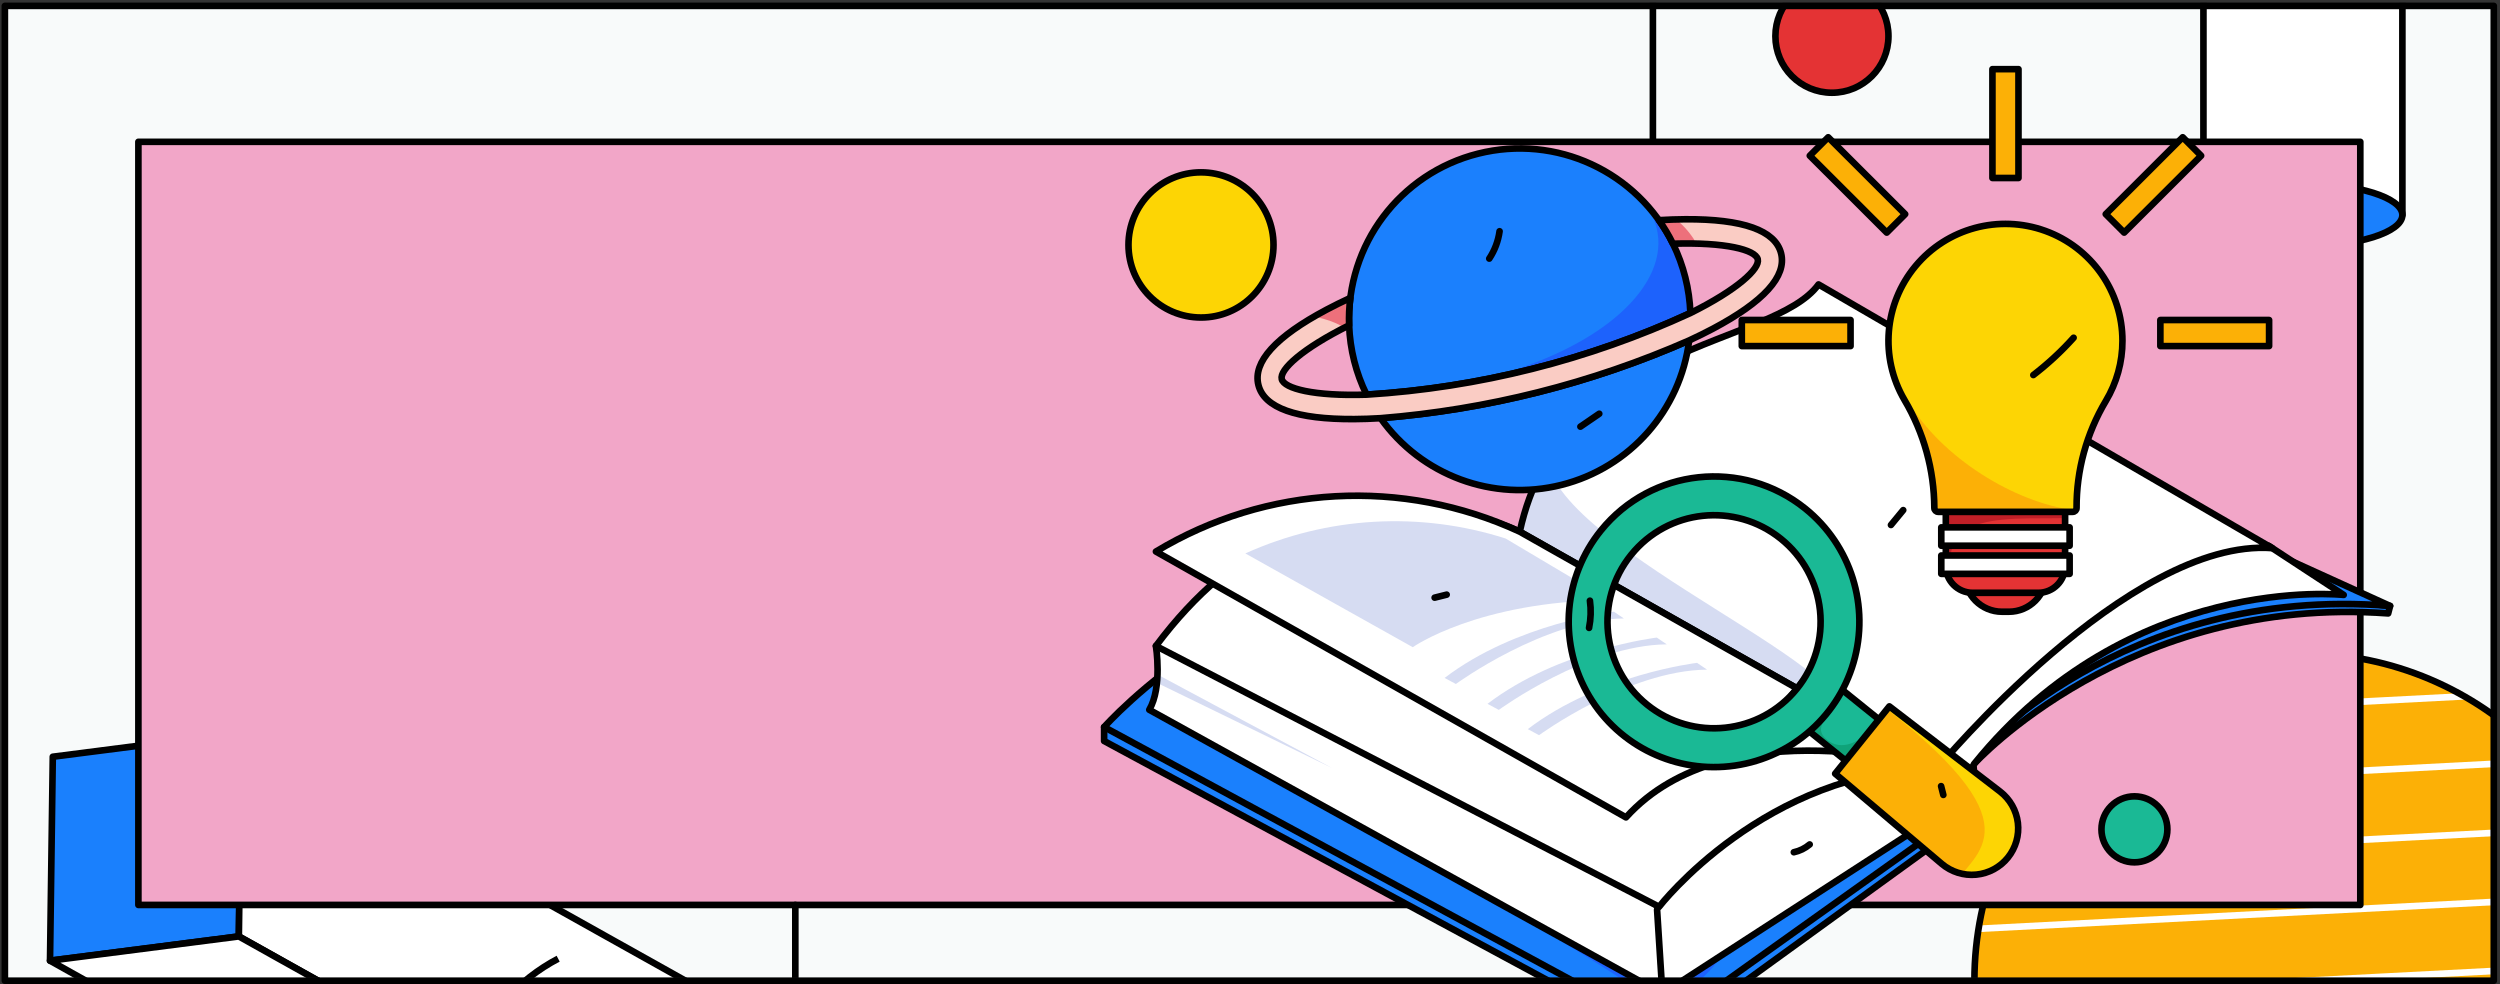 <svg width="805" height="317" viewBox="0 0 805 317" fill="none" xmlns="http://www.w3.org/2000/svg">
<rect x="0" y="0" width="805" height="317" fill="#333333" stroke="none"/>
<rect x="1.573" y="1.892" width="801.427" height="313.892" fill="white"/>
<mask id="mask0_216_2805" style="mask-type:luminance" maskUnits="userSpaceOnUse" x="1" y="1" width="802" height="315">
<rect x="1.573" y="1.892" width="801.427" height="313.892" fill="white"/>
</mask>
<g mask="url(#mask0_216_2805)">
<rect x="1.573" y="-11.465" width="801.427" height="340.606" fill="white"/>
<rect x="-12.785" y="-20.748" width="825.336" height="355.566" fill="#F8FAFA"/>
<circle cx="741.247" cy="315.869" r="105.489" fill="#FCB006"/>
<mask id="mask1_216_2805" style="mask-type:luminance" maskUnits="userSpaceOnUse" x="635" y="210" width="212" height="212">
<circle cx="741.246" cy="315.869" r="105.489" fill="white"/>
</mask>
<g mask="url(#mask1_216_2805)">
<path d="M451.403 330.983L1031.09 300.756" stroke="white" stroke-width="2.137"/>
<path d="M450.247 308.809L1029.93 278.583" stroke="white" stroke-width="2.137"/>
<path d="M449.091 286.636L1028.78 256.409" stroke="white" stroke-width="2.137"/>
<path d="M447.934 264.463L1027.62 234.236" stroke="white" stroke-width="2.137"/>
<path d="M446.778 242.289L1026.46 212.063" stroke="white" stroke-width="2.137"/>
<path d="M445.622 220.116L1025.31 189.89" stroke="white" stroke-width="2.137"/>
</g>
<circle cx="741.247" cy="315.869" r="105.489" stroke="black" stroke-width="2.137" stroke-linecap="round" stroke-linejoin="round"/>
<path d="M16.102 309.338L16.998 243.67L77.806 235.853L76.91 301.523L16.102 309.338Z" fill="#1A80FD" stroke="black" stroke-width="2.137" stroke-linecap="round" stroke-linejoin="round"/>
<path d="M77.806 235.853L232.351 322.3L231.455 387.968L76.91 301.523L77.806 235.853Z" fill="white"/>
<path fill-rule="evenodd" clip-rule="evenodd" d="M77.806 235.853L232.351 322.3L231.455 387.968L76.91 301.523L77.806 235.853V235.853Z" stroke="black" stroke-width="2.137" stroke-linecap="round" stroke-linejoin="round"/>
<path d="M76.91 301.523L231.456 387.968L170.648 395.785L16.102 309.338L76.91 301.523Z" fill="white"/>
<path fill-rule="evenodd" clip-rule="evenodd" d="M76.91 301.523L231.456 387.968L170.648 395.785L16.102 309.338L76.91 301.523V301.523Z" stroke="black" stroke-width="2.137" stroke-linecap="round" stroke-linejoin="round"/>
<path d="M162.759 321.94C167.579 316.547 173.326 312.062 179.728 308.695" stroke="black" stroke-width="2.137"/>
<path d="M773.567 69.228V-111.454H773.467C772.431 -116.729 758.552 -120.909 741.536 -120.909C724.519 -120.909 710.641 -116.729 709.605 -111.454H709.504V69.228H773.567Z" fill="white" stroke="black" stroke-width="2.137" stroke-linecap="round" stroke-linejoin="round"/>
<ellipse cx="741.536" cy="69.228" rx="32.032" ry="10.084" fill="#1A80FD" stroke="black" stroke-width="2.137" stroke-linecap="round" stroke-linejoin="round"/>
<rect x="44.56" y="45.666" width="715.455" height="245.726" fill="#F2A6C8" stroke="black" stroke-width="2.137" stroke-linecap="round" stroke-linejoin="round"/>
<path d="M256.091 369.68V291.392V369.68Z" fill="#1AB995"/>
<path d="M256.091 369.68V291.392" stroke="black" stroke-width="2.137" stroke-linecap="round" stroke-linejoin="round"/>
<path d="M532.231 45.585V-32.703V45.585Z" fill="#1AB995"/>
<path d="M532.231 45.585V-32.703" stroke="black" stroke-width="2.137" stroke-linecap="round" stroke-linejoin="round"/>
<mask id="mask2_216_2805" style="mask-type:luminance" maskUnits="userSpaceOnUse" x="295" y="-36" width="535" height="401">
<rect x="295.429" y="-35.905" width="534.285" height="400.713" fill="white"/>
</mask>
<g mask="url(#mask2_216_2805)">
<path d="M630.512 265.086L632.597 264.805C632.597 264.805 637.568 251.845 634.841 244.061L629.71 247.512L630.298 259.974" fill="#1A80FD"/>
<path d="M630.512 265.086L632.597 264.805C632.597 264.805 637.568 251.845 634.841 244.061L629.71 247.512L630.298 259.974" stroke="black" stroke-width="2.137" stroke-linecap="round" stroke-linejoin="round"/>
<path d="M536.286 327.089L534.47 331.049L535.057 335.482L632.599 264.804V261.073L627.467 256.418L536.286 327.089Z" fill="#1A80FD" stroke="black" stroke-width="2.137" stroke-linecap="round" stroke-linejoin="round"/>
<path d="M361.941 233.683L355.527 234.111V238.605L535.058 335.482L534.47 331.049V321.633" fill="#1A80FD"/>
<path d="M361.941 233.683L355.527 234.111V238.605L535.058 335.482L534.47 331.049V321.633" stroke="black" stroke-width="2.137" stroke-linecap="round" stroke-linejoin="round"/>
<path d="M355.527 234.111C355.527 234.111 405.554 177.617 472.898 184.679L632.598 261.074L534.47 331.049L355.527 234.111Z" fill="#1A80FD"/>
<mask id="mask3_216_2805" style="mask-type:luminance" maskUnits="userSpaceOnUse" x="355" y="184" width="278" height="148">
<path fill-rule="evenodd" clip-rule="evenodd" d="M355.527 234.111C355.527 234.111 405.554 177.617 472.898 184.679L632.598 261.074L534.47 331.049L355.527 234.111Z" fill="white"/>
</mask>
<g mask="url(#mask3_216_2805)">
<path d="M382.459 230.243C370.064 228.547 537.08 318.889 532.914 324.453C528.748 330.017 567.762 305.967 553.063 295.951C538.365 285.935 494.063 271.165 494.063 271.165" fill="#1D62FC"/>
</g>
<path fill-rule="evenodd" clip-rule="evenodd" d="M355.527 234.111C355.527 234.111 405.554 177.617 472.898 184.679L632.598 261.074L534.47 331.049L355.527 234.111Z" stroke="black" stroke-width="2.137" stroke-linecap="round" stroke-linejoin="round"/>
<path d="M605.661 257.557L632.599 261.073L634.843 244.061L587.382 223.84L605.661 257.557Z" fill="#1A80FD" stroke="black" stroke-width="2.137" stroke-linecap="round" stroke-linejoin="round"/>
<path d="M632.687 247.271L635.661 245.987C635.661 245.987 685.191 191.419 768.997 197.518L769.611 195.11L722.391 189.814L643.823 204.58L628.109 237.962L632.687 247.271Z" fill="#1A80FD" stroke="black" stroke-width="2.137" stroke-linecap="round" stroke-linejoin="round"/>
<path d="M624.903 243.74L634.844 244.061C634.844 244.061 683.347 188.048 769.612 195.11L692.247 159.962L587.384 192.168L567.181 218.275L624.903 243.74Z" fill="#1A80FD" stroke="black" stroke-width="2.137" stroke-linecap="round" stroke-linejoin="round"/>
<path d="M386.741 202.012L372.204 208.004C372.204 208.004 374.341 221.271 370.066 228.547L535.293 319.944L534.231 291.984L386.741 202.012Z" fill="white"/>
<mask id="mask4_216_2805" style="mask-type:luminance" maskUnits="userSpaceOnUse" x="370" y="202" width="166" height="118">
<path fill-rule="evenodd" clip-rule="evenodd" d="M386.741 202.012L372.204 208.004C372.204 208.004 374.341 221.271 370.066 228.547L535.293 319.944L534.231 291.984L386.741 202.012Z" fill="white"/>
</mask>
<g mask="url(#mask4_216_2805)">
<path d="M361.831 211.376L428.854 247.271L360.869 214.193L361.831 211.376Z" fill="#D6DCF2"/>
</g>
<path fill-rule="evenodd" clip-rule="evenodd" d="M386.741 202.012L372.204 208.004C372.204 208.004 374.341 221.271 370.066 228.547L535.293 319.944L534.231 291.984L386.741 202.012Z" stroke="black" stroke-width="2.137" stroke-linecap="round" stroke-linejoin="round"/>
<path d="M730.565 175.771L754.668 191.564C754.668 191.564 685.777 184.068 635.661 245.987L628.917 259.312L609.938 239.691L611.113 224.079L643.716 184.068L680.06 179.115" fill="white"/>
<path d="M730.565 175.771L754.668 191.564C754.668 191.564 685.777 184.068 635.661 245.987L628.917 259.312L609.938 239.691L611.113 224.079L643.716 184.068L680.06 179.115" stroke="black" stroke-width="2.137" stroke-linecap="round" stroke-linejoin="round"/>
<path d="M541.097 262.785L533.581 292.95L535.293 319.944L628.917 259.312L623.935 247.271L557.878 244.061L541.097 262.785Z" fill="white" stroke="black" stroke-width="2.137" stroke-linecap="round" stroke-linejoin="round"/>
<path d="M489.361 171.197C489.361 171.197 423.941 138.67 372.204 208.004L534.231 291.984C534.231 291.984 568.351 247.806 623.936 247.271L489.361 171.197Z" fill="white" stroke="black" stroke-width="2.137" stroke-linecap="round" stroke-linejoin="round"/>
<path d="M585.567 91.592C571.029 111.707 502.616 109.995 489.361 171.197L623.937 247.271C623.937 247.271 685.498 173.075 731.677 176.499L585.567 91.592Z" fill="white"/>
<mask id="mask5_216_2805" style="mask-type:luminance" maskUnits="userSpaceOnUse" x="489" y="91" width="243" height="157">
<path fill-rule="evenodd" clip-rule="evenodd" d="M585.567 91.592C571.029 111.707 502.616 109.995 489.361 171.197L623.937 247.271C623.937 247.271 685.498 173.075 731.677 176.499L585.567 91.592Z" fill="white"/>
</mask>
<g mask="url(#mask5_216_2805)">
<path d="M498.555 142.293C489.362 171.198 594.969 211.957 592.404 229.445C589.838 246.934 465.369 184.155 465.369 184.155V119.181" fill="#D6DCF2"/>
</g>
<path fill-rule="evenodd" clip-rule="evenodd" d="M585.567 91.592C571.029 111.707 502.616 109.995 489.361 171.197L623.937 247.271C623.937 247.271 685.498 173.075 731.677 176.499V176.499L585.567 91.592Z" stroke="black" stroke-width="2.137" stroke-linecap="round" stroke-linejoin="round"/>
<path d="M372.204 177.601C407.769 156.142 451.668 153.742 489.361 171.197L623.936 247.271C623.936 247.271 556.058 227.246 523.562 263.197L372.204 177.601Z" fill="white"/>
<mask id="mask6_216_2805" style="mask-type:luminance" maskUnits="userSpaceOnUse" x="372" y="159" width="252" height="105">
<path fill-rule="evenodd" clip-rule="evenodd" d="M372.204 177.601C407.769 156.142 451.668 153.742 489.361 171.197L623.936 247.271C623.936 247.271 556.058 227.246 523.562 263.197L372.204 177.601Z" fill="white"/>
</mask>
<g mask="url(#mask6_216_2805)">
<path d="M401 178.206L454.911 208.399C454.911 208.399 475.78 193.642 518.149 193.208L484.8 173.4C457.235 164.568 427.374 166.281 401 178.206H401Z" fill="#D6DCF2"/>
</g>
<path fill-rule="evenodd" clip-rule="evenodd" d="M372.204 177.601C407.769 156.142 451.668 153.742 489.361 171.197L623.936 247.271C623.936 247.271 556.058 227.246 523.562 263.197L372.204 177.601Z" stroke="black" stroke-width="2.137" stroke-linecap="round" stroke-linejoin="round"/>
<path d="M465.155 218.297L468.792 220.249C468.792 220.249 497.304 199.402 522.882 199.143L519.666 196.959C519.666 196.959 488.207 200.697 465.155 218.297Z" fill="#D6DCF2"/>
<path d="M478.975 226.635L482.611 228.587C482.611 228.587 511.124 207.74 536.701 207.481L533.486 205.297C533.486 205.297 502.026 209.036 478.975 226.635Z" fill="#D6DCF2"/>
<path d="M491.94 234.778L495.577 236.729C495.577 236.729 524.09 215.883 549.667 215.623L546.451 213.44C546.451 213.44 514.992 217.177 491.94 234.778Z" fill="#D6DCF2"/>
<path d="M465.828 191.477L461.957 192.446" stroke="black" stroke-width="2.137" stroke-linecap="round" stroke-linejoin="round"/>
<path d="M608.891 169.044L612.835 164.26" stroke="black" stroke-width="2.137" stroke-linecap="round" stroke-linejoin="round"/>
<path d="M582.72 271.911C581.248 273.151 579.496 274.013 577.615 274.42" stroke="black" stroke-width="2.137" stroke-linecap="round" stroke-linejoin="round"/>
<path d="M544.303 100.807C544.022 93.051 542.109 85.442 538.688 78.476C527.221 55.227 501.075 43.144 475.938 49.476C450.8 55.809 433.499 78.838 434.417 104.745C434.697 112.501 436.611 120.11 440.033 127.076C476.115 124.847 511.471 115.94 544.304 100.808L544.303 100.807Z" fill="#1B80FD"/>
<mask id="mask7_216_2805" style="mask-type:luminance" maskUnits="userSpaceOnUse" x="434" y="47" width="111" height="81">
<path fill-rule="evenodd" clip-rule="evenodd" d="M544.304 100.807C544.023 93.051 542.11 85.442 538.689 78.476C527.222 55.227 501.076 43.144 475.938 49.476C450.801 55.809 433.5 78.838 434.418 104.745C434.698 112.501 436.612 120.11 440.034 127.076C476.116 124.847 511.472 115.94 544.305 100.808L544.304 100.807Z" fill="white"/>
</mask>
<g mask="url(#mask7_216_2805)">
<path d="M453.971 40.341C570.98 47.275 546.956 111.512 463.523 124.836C380.091 138.159 573.788 116.043 573.788 116.043L570.625 52.285L481.898 35.037L458.213 47.012" fill="#1D62FC"/>
</g>
<path fill-rule="evenodd" clip-rule="evenodd" d="M544.303 100.807C544.022 93.051 542.109 85.442 538.688 78.476C527.221 55.227 501.075 43.144 475.938 49.476C450.8 55.809 433.499 78.838 434.417 104.745C434.697 112.501 436.611 120.11 440.033 127.076C476.115 124.847 511.471 115.94 544.304 100.808L544.303 100.807Z" stroke="black" stroke-width="2.137" stroke-linecap="round" stroke-linejoin="round"/>
<path d="M444.552 134.655C457.676 153.143 480.808 161.674 502.794 156.135C524.78 150.597 541.108 132.125 543.907 109.625C512.419 123.457 478.836 131.918 444.552 134.655H444.552Z" fill="#1B80FD"/>
<path fill-rule="evenodd" clip-rule="evenodd" d="M444.552 134.655C457.676 153.143 480.808 161.674 502.794 156.135C524.78 150.597 541.108 132.125 543.907 109.625C512.419 123.457 478.836 131.918 444.552 134.655H444.552Z" stroke="black" stroke-width="2.137" stroke-linecap="round" stroke-linejoin="round"/>
<path d="M573.508 81.577C571.65 74.188 561.275 70.494 542.669 70.602C539.959 70.618 537.113 70.722 534.168 70.897C535.876 73.297 537.388 75.832 538.687 78.476C555.635 77.931 565.232 80.438 565.995 83.47C566.757 86.502 559.487 93.258 544.303 100.807C511.47 115.939 476.114 124.846 440.032 127.076C423.085 127.621 413.487 125.114 412.724 122.083C411.961 119.051 419.231 112.294 434.416 104.745C434.31 101.8 434.442 98.851 434.812 95.927C432.136 97.168 429.579 98.425 427.185 99.696C410.745 108.417 403.352 116.587 405.21 123.975C407.068 131.364 417.444 135.057 436.049 134.95C438.759 134.934 441.605 134.83 444.549 134.655C478.833 131.918 512.416 123.457 543.905 109.625C546.581 108.384 549.137 107.127 551.532 105.857C567.973 97.135 575.366 88.965 573.508 81.577Z" fill="#FACCC4"/>
<mask id="mask8_216_2805" style="mask-type:luminance" maskUnits="userSpaceOnUse" x="404" y="70" width="170" height="65">
<path fill-rule="evenodd" clip-rule="evenodd" d="M573.508 81.577C571.65 74.188 561.275 70.494 542.669 70.602C539.959 70.618 537.113 70.722 534.168 70.897C535.876 73.297 537.388 75.832 538.687 78.476C555.635 77.931 565.232 80.438 565.995 83.47C566.757 86.502 559.487 93.258 544.303 100.807C511.47 115.939 476.114 124.846 440.032 127.076C423.085 127.621 413.487 125.114 412.724 122.083C411.961 119.051 419.231 112.294 434.416 104.745C434.31 101.8 434.442 98.851 434.812 95.927C432.136 97.168 429.579 98.425 427.185 99.696C410.745 108.417 403.352 116.587 405.21 123.975C407.068 131.364 417.444 135.057 436.049 134.95C438.759 134.934 441.605 134.83 444.549 134.655C478.833 131.918 512.416 123.457 543.905 109.625C546.581 108.384 549.137 107.127 551.532 105.857C567.973 97.135 575.366 88.965 573.508 81.577Z" fill="white"/>
</mask>
<g mask="url(#mask8_216_2805)">
<path d="M392.463 102.776C444.073 94.638 439.125 117.842 439.125 117.842L451.85 89.025L431.348 84.773" fill="#ED707B"/>
<path d="M520.075 62.806C545.88 66.332 548.709 84.773 548.709 84.773L526.792 89.025L519.722 82.254" fill="#ED707B"/>
</g>
<path fill-rule="evenodd" clip-rule="evenodd" d="M573.508 81.577C571.65 74.188 561.275 70.494 542.669 70.602C539.959 70.618 537.113 70.722 534.168 70.897C535.876 73.297 537.388 75.832 538.687 78.476C555.635 77.931 565.232 80.438 565.995 83.47C566.757 86.502 559.487 93.258 544.303 100.807C511.47 115.939 476.114 124.846 440.032 127.076C423.085 127.621 413.487 125.114 412.724 122.083C411.961 119.051 419.231 112.294 434.416 104.745C434.31 101.8 434.442 98.851 434.812 95.927C432.136 97.168 429.579 98.425 427.185 99.696C410.745 108.417 403.352 116.587 405.21 123.975C407.068 131.364 417.444 135.057 436.049 134.95C438.759 134.934 441.605 134.83 444.549 134.655C478.833 131.918 512.416 123.457 543.905 109.625C546.581 108.384 549.137 107.127 551.532 105.857C567.973 97.135 575.366 88.965 573.508 81.577Z" stroke="black" stroke-width="2.137" stroke-linecap="round" stroke-linejoin="round"/>
<path d="M482.864 74.463C482.434 77.611 481.299 80.622 479.544 83.271" stroke="black" stroke-width="2.137" stroke-linecap="round" stroke-linejoin="round"/>
<path d="M514.958 133.225L508.889 137.382" stroke="black" stroke-width="2.137" stroke-linecap="round" stroke-linejoin="round"/>
<path d="M632.613 166.668H658.897V184.941C658.897 191.591 653.506 196.981 646.857 196.981H644.653C638.004 196.981 632.613 191.591 632.613 184.941V166.668V166.668Z" fill="#E43334" stroke="black" stroke-width="2.137" stroke-linecap="round" stroke-linejoin="round"/>
<path d="M626.55 160.568H664.96V182.268C664.96 187.024 661.104 190.88 656.347 190.88H635.165C630.408 190.88 626.552 187.024 626.552 182.268V160.568H626.55Z" fill="#E43334"/>
<mask id="mask9_216_2805" style="mask-type:luminance" maskUnits="userSpaceOnUse" x="626" y="160" width="39" height="31">
<path fill-rule="evenodd" clip-rule="evenodd" d="M626.55 160.568H664.96V182.268C664.96 187.025 661.104 190.881 656.347 190.881H635.165C630.408 190.881 626.552 187.025 626.552 182.268V160.568H626.55Z" fill="white"/>
</mask>
<g mask="url(#mask9_216_2805)">
<path d="M630.072 192.3C620.001 162.057 647.395 167.851 670.357 166.668C693.32 165.485 656.257 158.024 656.257 158.024L626.55 160.568L623.425 173.952L625.089 189.88" fill="#C11F27"/>
</g>
<path fill-rule="evenodd" clip-rule="evenodd" d="M626.55 160.568H664.96V182.268C664.96 187.024 661.104 190.88 656.347 190.88H635.165C630.408 190.88 626.552 187.024 626.552 182.268V160.568H626.55Z" stroke="black" stroke-width="2.137" stroke-linecap="round" stroke-linejoin="round"/>
<path d="M683.427 109.737C683.416 93.879 673.474 79.725 658.56 74.335C643.645 68.945 626.952 73.473 616.805 85.66C606.658 97.848 605.23 115.085 613.234 128.776C619.478 139.316 622.8 151.33 622.858 163.58C622.858 164.264 623.412 164.819 624.095 164.82H667.416C668.1 164.819 668.654 164.264 668.654 163.58C668.607 151.462 671.857 139.559 678.058 129.147C681.581 123.287 683.438 116.575 683.427 109.737Z" fill="#FDD504"/>
<mask id="mask10_216_2805" style="mask-type:luminance" maskUnits="userSpaceOnUse" x="608" y="72" width="76" height="93">
<path fill-rule="evenodd" clip-rule="evenodd" d="M683.427 109.737C683.416 93.879 673.474 79.725 658.56 74.335C643.645 68.945 626.952 73.473 616.805 85.66C606.658 97.848 605.23 115.085 613.234 128.776C619.478 139.316 622.8 151.33 622.858 163.58C622.858 164.264 623.412 164.819 624.095 164.82H667.416C668.1 164.819 668.654 164.264 668.654 163.58C668.607 151.462 671.857 139.559 678.058 129.147C681.581 123.287 683.438 116.575 683.427 109.737Z" fill="white"/>
</mask>
<g mask="url(#mask10_216_2805)">
<path d="M620.404 77.78C580.521 121.33 644.575 168.44 677.609 164.441C710.644 160.443 630.072 192.299 630.072 192.299L595.877 175.724L582.938 114.04" fill="#FCB006"/>
</g>
<path fill-rule="evenodd" clip-rule="evenodd" d="M683.427 109.737C683.416 93.879 673.474 79.725 658.56 74.335C643.645 68.945 626.952 73.473 616.805 85.66C606.658 97.848 605.23 115.085 613.234 128.776C619.478 139.316 622.8 151.33 622.858 163.58V163.58C622.858 164.264 623.412 164.819 624.095 164.82H667.416C668.1 164.819 668.654 164.264 668.654 163.58V163.58C668.607 151.462 671.857 139.559 678.058 129.147C681.581 123.287 683.438 116.575 683.427 109.737V109.737Z" stroke="black" stroke-width="2.137" stroke-linecap="round" stroke-linejoin="round"/>
<rect x="625.09" y="169.81" width="41.331" height="5.915" fill="white" stroke="black" stroke-width="2.137" stroke-linecap="round" stroke-linejoin="round"/>
<rect x="625.09" y="178.867" width="41.331" height="5.915" fill="white" stroke="black" stroke-width="2.137" stroke-linecap="round" stroke-linejoin="round"/>
<rect x="641.561" y="22.268" width="8.389" height="35.048" fill="#FCB006" stroke="black" stroke-width="2.137" stroke-linecap="round" stroke-linejoin="round"/>
<rect x="560.861" y="111.44" width="8.397" height="35.015" transform="rotate(-90 560.861 111.44)" fill="#FCB006" stroke="black" stroke-width="2.137" stroke-linecap="round" stroke-linejoin="round"/>
<rect x="695.634" y="111.441" width="8.397" height="35.015" transform="rotate(-90 695.634 111.441)" fill="#FCB006" stroke="black" stroke-width="2.137" stroke-linecap="round" stroke-linejoin="round"/>
<rect x="582.748" y="50.136" width="8.393" height="35.032" transform="rotate(-45.027 582.748 50.136)" fill="#FCB006" stroke="black" stroke-width="2.137" stroke-linecap="round" stroke-linejoin="round"/>
<rect x="683.979" y="74.896" width="8.393" height="35.032" transform="rotate(-134.973 683.979 74.896)" fill="#FCB006" stroke="black" stroke-width="2.137" stroke-linecap="round" stroke-linejoin="round"/>
<path d="M667.704 108.756C663.756 113.147 659.414 117.167 654.731 120.765" stroke="black" stroke-width="2.137" stroke-linecap="round" stroke-linejoin="round"/>
<rect x="573.466" y="228.141" width="17.053" height="37.352" transform="rotate(-51.156 573.466 228.141)" fill="#1AB995"/>
<mask id="mask11_216_2805" style="mask-type:luminance" maskUnits="userSpaceOnUse" x="573" y="214" width="41" height="38">
<rect x="573.466" y="228.141" width="17.053" height="37.352" transform="rotate(-51.156 573.466 228.141)" fill="white"/>
</mask>
<g mask="url(#mask11_216_2805)">
<path d="M590.782 215.696C598.122 227.37 581.139 231.925 588.057 238.008C594.975 244.091 604.835 234.418 608.372 227.453C611.91 220.489 616.614 241.02 616.614 241.02L591.232 258.577L573.665 235.4L582.055 225.913" fill="#0FA379"/>
</g>
<rect x="573.466" y="228.141" width="17.053" height="37.352" transform="rotate(-51.156 573.466 228.141)" stroke="black" stroke-width="2.137" stroke-linecap="round" stroke-linejoin="round"/>
<path d="M646.551 276.129C644.027 279.265 640.343 281.251 636.335 281.634C632.327 282.018 628.334 280.768 625.26 278.167L590.923 249.121L608.372 227.452L644.02 254.87C647.212 257.327 649.28 260.967 649.757 264.967C650.233 268.967 649.078 272.991 646.551 276.129Z" fill="#FCB006"/>
<mask id="mask12_216_2805" style="mask-type:luminance" maskUnits="userSpaceOnUse" x="590" y="227" width="60" height="55">
<path fill-rule="evenodd" clip-rule="evenodd" d="M646.551 276.129C644.027 279.265 640.343 281.251 636.335 281.634C632.327 282.018 628.334 280.768 625.26 278.167L590.923 249.121L608.372 227.452L644.02 254.87C647.212 257.327 649.28 260.967 649.757 264.967C650.233 268.967 649.078 272.991 646.551 276.129Z" fill="white"/>
</mask>
<g mask="url(#mask12_216_2805)">
<path d="M602.659 224.528C657.874 266.357 635.748 273.983 628.823 285.403C621.899 296.822 658.369 285.663 658.369 285.663L679.618 264.861L639.693 226.943L613.075 225.679" fill="#FDD504"/>
</g>
<path fill-rule="evenodd" clip-rule="evenodd" d="M646.551 276.129V276.129C644.027 279.265 640.343 281.251 636.335 281.634C632.327 282.018 628.334 280.768 625.26 278.167L590.923 249.121L608.372 227.452L644.02 254.87C647.212 257.327 649.28 260.967 649.757 264.967C650.233 268.967 649.078 272.991 646.551 276.129V276.129Z" stroke="black" stroke-width="2.137" stroke-linecap="round" stroke-linejoin="round"/>
<path fill-rule="evenodd" clip-rule="evenodd" d="M510.835 222.626C501.765 206.007 503.601 185.56 515.487 170.822C531.721 150.742 561.141 147.58 581.272 163.751C596.019 175.625 602.159 195.215 596.828 213.383C591.497 231.55 575.745 244.716 556.92 246.74C538.095 248.763 519.905 239.246 510.835 222.626ZM530.379 226.909C545.124 238.8 566.715 236.492 578.612 221.752C584.34 214.67 587.013 205.6 586.041 196.544C585.07 187.487 580.533 179.191 573.433 173.485C558.68 161.605 537.09 163.929 525.205 178.678C513.319 193.427 515.635 215.017 530.379 226.909Z" fill="#1AB995"/>
<path d="M515.487 170.822L514.656 170.15L514.655 170.151L515.487 170.822ZM581.272 163.751L581.942 162.918L581.941 162.918L581.272 163.751ZM578.612 221.752L577.781 221.08L577.781 221.081L578.612 221.752ZM573.433 173.485L572.763 174.317L572.764 174.318L573.433 173.485ZM514.655 170.151C502.498 185.225 500.62 206.139 509.897 223.138L511.773 222.115C502.91 205.875 504.704 185.894 516.319 171.493L514.655 170.151ZM509.897 223.138C519.174 240.137 537.78 249.872 557.034 247.802L556.806 245.677C538.411 247.655 520.636 238.355 511.773 222.115L509.897 223.138ZM557.034 247.802C576.289 245.733 592.4 232.266 597.853 213.684L595.802 213.082C590.593 230.834 575.201 243.7 556.806 245.677L557.034 247.802ZM597.853 213.684C603.306 195.101 597.026 175.064 581.942 162.918L580.602 164.583C595.012 176.187 601.012 195.329 595.802 213.082L597.853 213.684ZM581.941 162.918C561.351 146.378 531.261 149.613 514.656 170.15L516.318 171.494C532.182 151.872 560.931 148.782 580.603 164.584L581.941 162.918ZM577.781 221.081C566.254 235.361 545.335 237.598 531.05 226.077L529.709 227.741C544.912 240.002 567.176 237.622 579.444 222.423L577.781 221.081ZM531.05 226.077C516.765 214.556 514.521 193.638 526.037 179.349L524.373 178.007C512.116 193.215 514.505 215.479 529.709 227.741L531.05 226.077ZM526.037 179.349C537.552 165.059 558.47 162.807 572.763 174.317L574.104 172.653C558.891 160.402 536.629 162.799 524.373 178.007L526.037 179.349ZM572.764 174.318C579.642 179.846 584.038 187.884 584.979 196.658L587.104 196.43C586.102 187.091 581.424 178.536 574.103 172.652L572.764 174.318ZM584.979 196.658C585.92 205.431 583.33 214.219 577.781 221.08L579.443 222.424C585.349 215.121 588.106 205.768 587.104 196.43L584.979 196.658Z" fill="black"/>
<path d="M511.952 193.419C512.357 196.334 512.263 199.296 511.677 202.179" stroke="black" stroke-width="2.137" stroke-linecap="round" stroke-linejoin="round"/>
<path d="M625.033 253.133L625.752 255.963" stroke="black" stroke-width="2.137" stroke-linecap="round" stroke-linejoin="round"/>
<ellipse cx="386.72" cy="78.867" rx="23.35" ry="23.372" fill="#FDD504" stroke="black" stroke-width="2.137" stroke-linecap="round" stroke-linejoin="round"/>
<ellipse cx="687.283" cy="267.047" rx="10.617" ry="10.628" fill="#1AB995" stroke="black" stroke-width="2.137" stroke-linecap="round" stroke-linejoin="round"/>
<ellipse cx="589.881" cy="11.641" rx="18.203" ry="18.22" fill="#E43334" stroke="black" stroke-width="2.137" stroke-linecap="round" stroke-linejoin="round"/>
</g>
</g>
<rect x="1.573" y="1.892" width="801.427" height="313.892" stroke="black" stroke-width="2.137" stroke-linecap="round" stroke-linejoin="round"/>
</svg>
